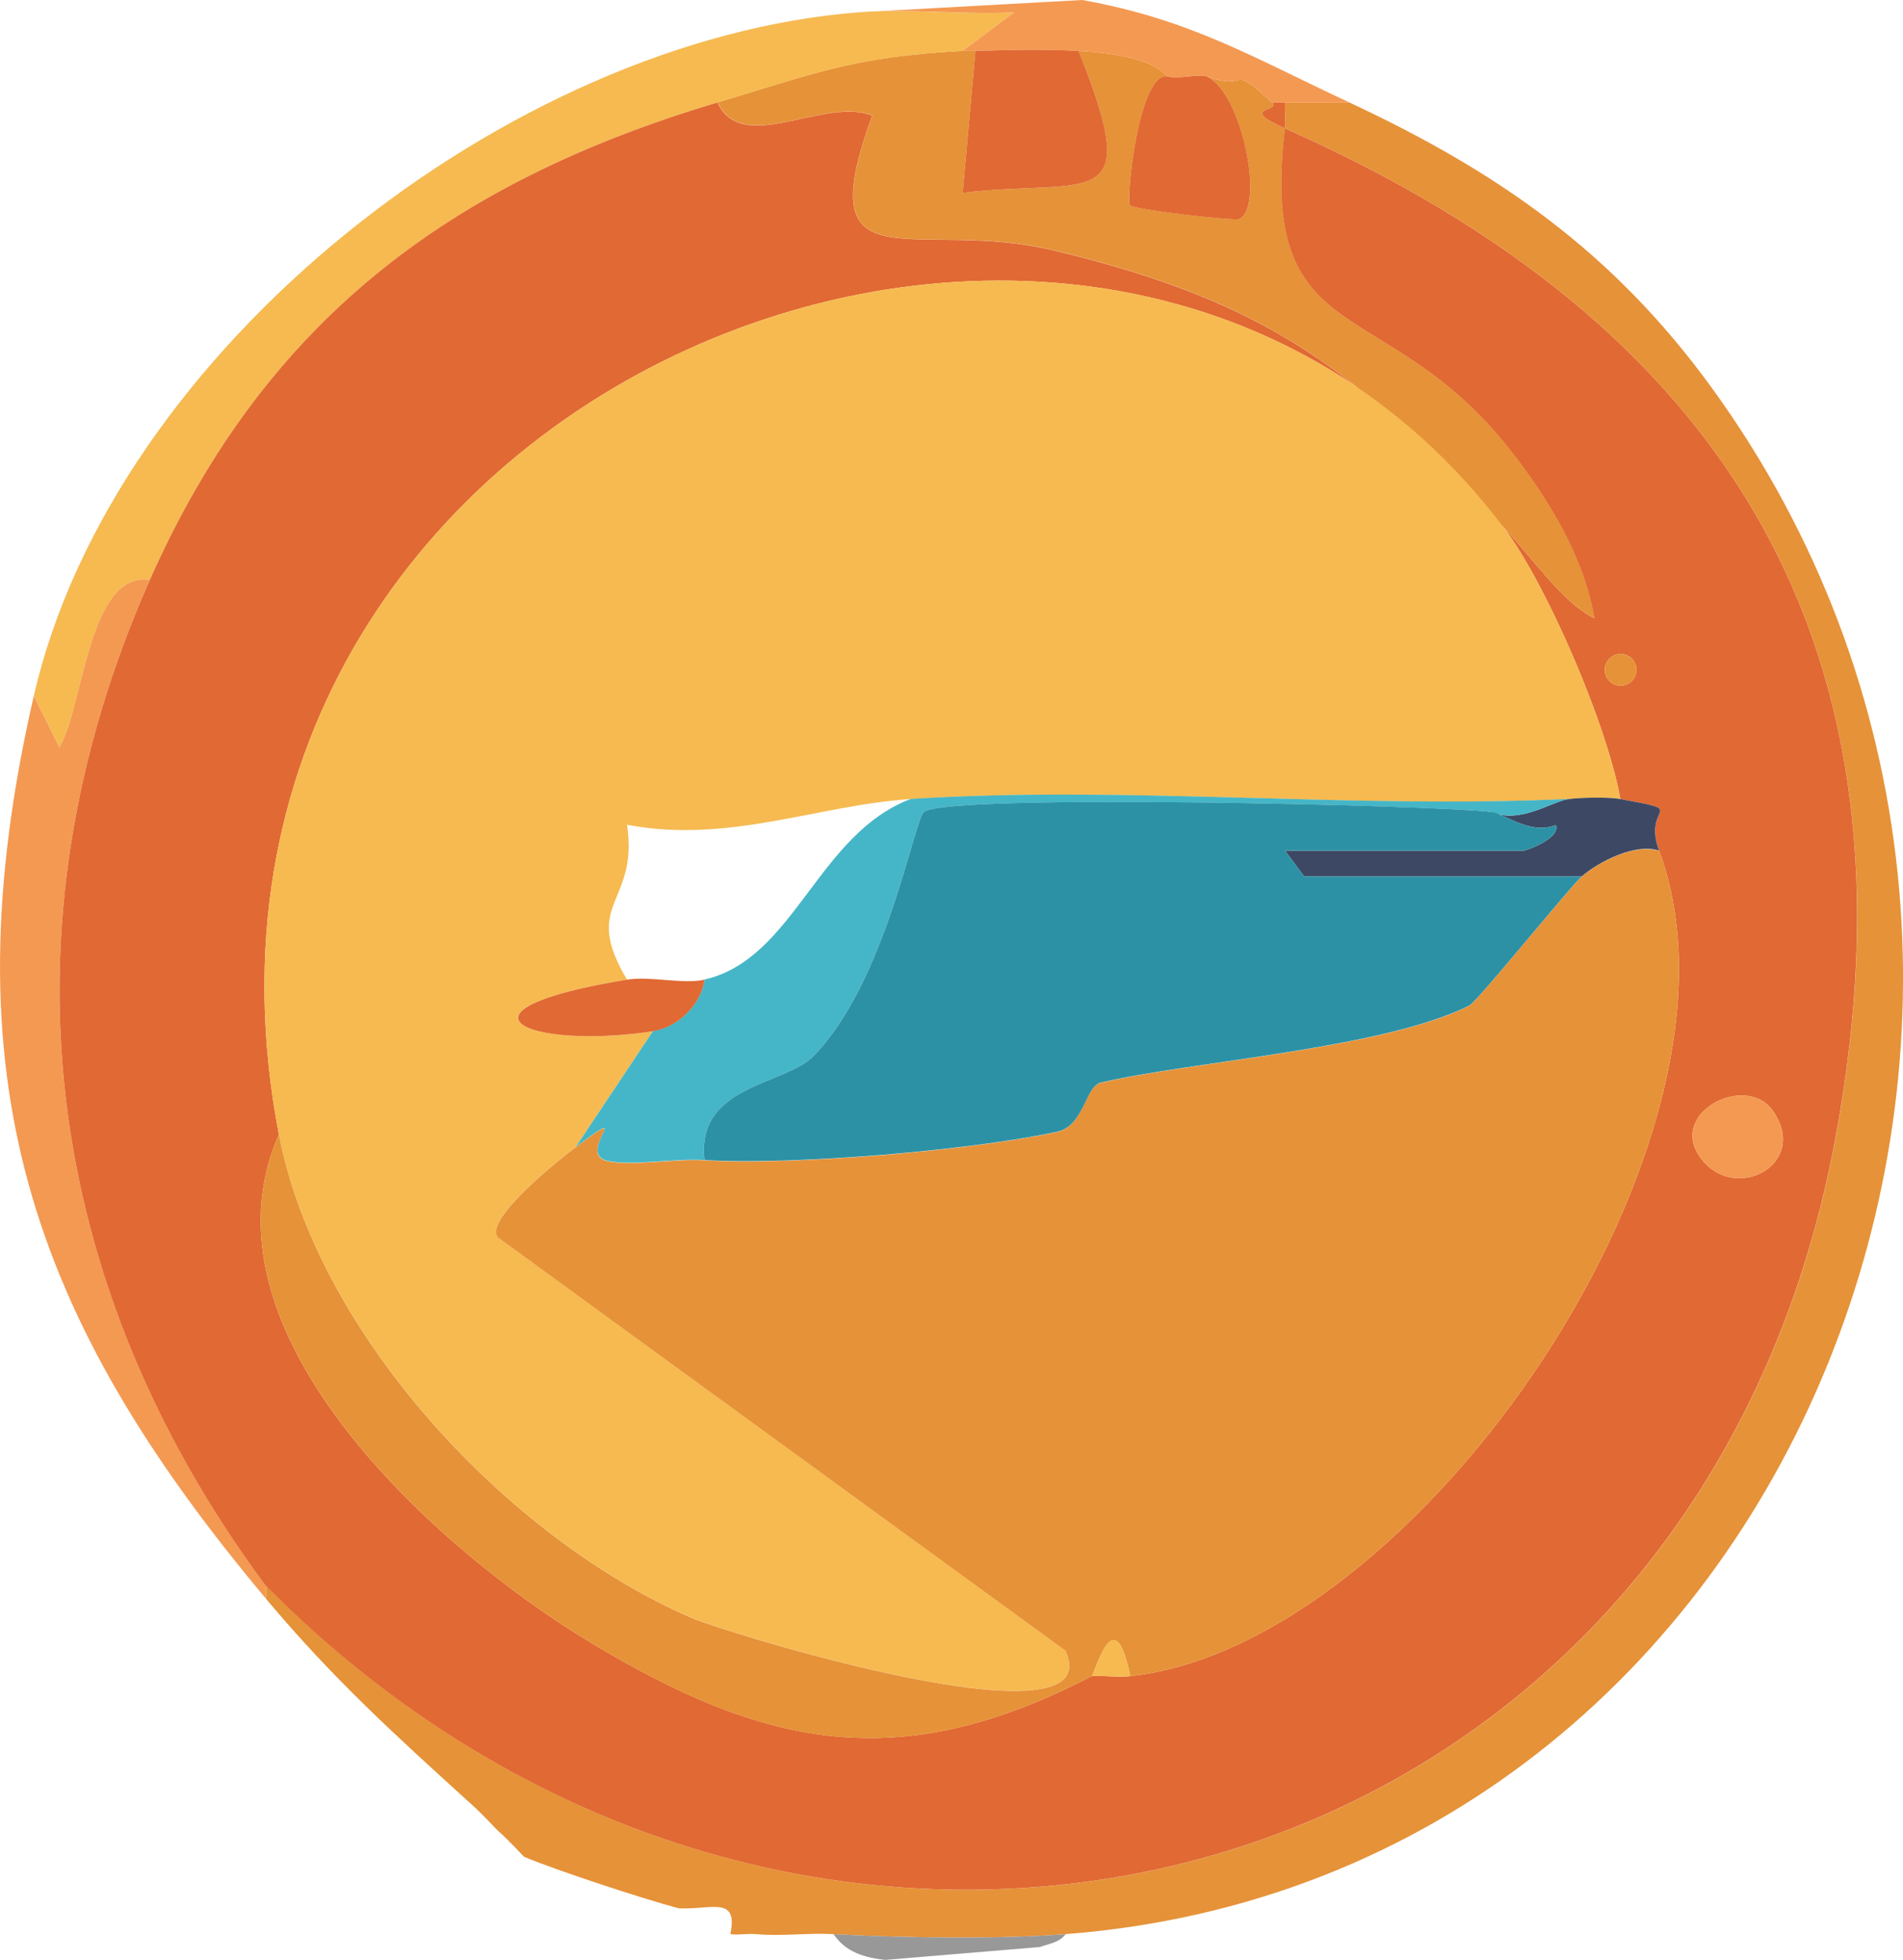 <?xml version="1.0" encoding="UTF-8"?><svg id="Camada_2" xmlns="http://www.w3.org/2000/svg" viewBox="0 0 147.53 151.95"><defs><style>.cls-1{fill:#f49952;}.cls-2{fill:#f6ba51;}.cls-3{fill:#e16933;}.cls-4{fill:#e69238;}.cls-5{fill:#2d91a5;}.cls-6{fill:#3d4964;}.cls-7{fill:#45b6c7;}.cls-8{fill:#999899;}</style></defs><g id="Camada_1-2"><path class="cls-4" d="M104.62,7.95c11.58,5.41,20.43,11.62,28,22,33.85,46.45,7.06,115.59-50,120-5.33.41-12.6.29-18,0-1.98-.11-4.03.18-6,0-.65-.06-1.36.09-2,0,.63-3-1.49-1.88-4-2-2.62-.69-9.52-2.95-12-4-.11-.09-.95-1.07-2-2-.22-.19-1.02-1.11-2-2-5.94-5.39-10.8-9.79-16-16v-1c42.03,42.43,110.57,25.6,121.7-34.8,7.04-38.22-8.62-63.09-42.7-78.2.08-.65-.05-1.34,0-2h5Z"/><path class="cls-4" d="M74.62,3.95c.33-.02.67.01,1,0l-.99,11c9.99-1.17,14.11,1.77,8.99-11,6.15.34,6.59,1.91,7,2-2.28-.75-3.39,9.65-3,9.99.32.28,8.1,1.22,8.48,1.03,1.93-1,.2-9.64-2.48-11.02,3.34,1.18,1.53-1.2,5,2,.77.71-2.75.34,1,2-2.05,17.53,7.77,12.56,17.51,24.99,2.92,3.73,5.69,8.25,6.49,13-2.44-1.19-4.85-4.71-6.99-6.99-11.29-12-17.96-17.49-34.95-21.55-10.82-2.58-19.02,3.17-14.05-10.45-3.76-1.47-10.04,3.14-12-1.01,7.7-2.3,10.53-3.53,19-4Z"/><path class="cls-2" d="M66.62.95c3.94-.3,8.04.21,11.99.01l-3.99,2.99c-8.47.47-11.3,1.7-19,4C34.91,14.12,20.52,24.88,11.62,44.95c-4.82-.67-5.15,10-7.02,12.99l-1.98-3.99C8.79,27.07,39.55,3.02,66.62.95Z"/><path class="cls-1" d="M11.62,44.95C-.31,71.85,3.21,99.51,20.62,122.95v1C2.39,102.19-4.17,83.52,2.62,53.95l1.98,3.99c1.87-3,2.2-13.66,7.02-12.99Z"/><path class="cls-1" d="M66.62.95l17.27-.95c8.4,1.5,13.29,4.48,20.73,7.95h-6c-3.47-3.2-1.66-.82-5-2-.7-.25-2.12.19-3,0-.41-.09-.85-1.66-7-2-2.61-.15-5.38-.08-8,0-.33.01-.67-.02-1,0l3.99-2.99c-3.96.19-8.05-.31-11.99-.01Z"/><path class="cls-8" d="M82.62,149.95c-.51.67-1.28.73-2,1l-12,1c-1.59-.18-3.04-.58-4-2,5.4.29,12.67.41,18,0Z"/><path class="cls-3" d="M99.62,9.95c-3.75-1.66-.23-1.29-1-2h1c-.05.66.08,1.35,0,2Z"/><path class="cls-3" d="M55.62,7.95c1.95,4.15,8.23-.46,12,1.01-4.97,13.61,3.23,7.87,14.05,10.45,17,4.06,23.66,9.54,34.95,21.55C85.36-.61,10.48,29.98,21.62,87.95c-6.74,15.28,12.24,32.2,24.13,39.37,13.52,8.15,23.93,10.41,38.87,2.63.99-.07,2.02.11,3,0,22.35-2.42,49.3-41.75,41-64-1.36-3.64,2.53-2.99-3-4-1.01-5.72-5.7-16.6-9-21,2.15,2.28,4.55,5.8,6.99,6.99-.8-4.75-3.57-9.27-6.49-13-9.73-12.43-19.56-7.46-17.51-24.99,34.09,15.11,49.75,39.99,42.7,78.2-11.13,60.39-79.67,77.23-121.7,34.8C3.21,99.51-.31,71.85,11.62,44.95,20.52,24.88,34.91,14.12,55.62,7.95ZM126.87,51.93c0-.68-.55-1.23-1.23-1.23s-1.23.55-1.23,1.23.55,1.23,1.23,1.23,1.23-.55,1.23-1.23ZM137.45,86.13c-2.11-3.06-8.51.28-5.41,3.9,2.7,3.16,8.21.15,5.41-3.9Z"/><path class="cls-3" d="M83.62,3.95c5.12,12.77,1.01,9.83-8.99,11l.99-11c2.62-.08,5.39-.15,8,0Z"/><path class="cls-3" d="M90.62,5.95c.88.19,2.3-.25,3,0,2.69,1.38,4.41,10.01,2.48,11.02-.38.2-8.16-.74-8.48-1.03-.39-.35.71-10.74,3-9.99Z"/><path class="cls-1" d="M137.45,86.13c2.8,4.05-2.71,7.06-5.41,3.9-3.1-3.62,3.3-6.97,5.41-3.9Z"/><circle class="cls-4" cx="125.64" cy="51.93" r="1.23"/><path class="cls-2" d="M21.62,87.95C10.48,29.98,85.36-.61,116.62,40.95c3.3,4.4,7.99,15.28,9,21-.94-.17-2.99-.12-4,0-16.89.79-34.15-1.06-51,0-7.17.45-14.18,3.5-22.01,1.99.93,6.16-3.59,6.01,0,12.01-14.61,2.38-7.84,5.48,2,4l-6,9c-1.06.8-7.24,5.65-5.99,6.99l43.99,32.03c3.52,7.84-26.36-1.41-28.98-2.54-14.23-6.14-29.04-22-32.01-37.49Z"/><path class="cls-4" d="M128.62,65.95c8.3,22.25-18.65,61.58-41,64-1.25-6.21-2.71-.15-3,0-14.94,7.78-25.35,5.53-38.87-2.63-11.89-7.17-30.87-24.1-24.13-39.37,2.97,15.49,17.78,31.35,32.01,37.49,2.62,1.13,32.5,10.37,28.98,2.54l-43.99-32.03c-1.24-1.34,4.93-6.2,5.99-6.99,4.89-3.67-.13.57,2.55,1.08,1.93.37,5.15-.22,7.45-.08,6.84.41,20.56-.74,27.31-2.19,2.12-.45,2.18-3.53,3.42-3.82,7.13-1.68,21.79-2.6,28.56-5.97.59-.3,7.85-9.26,8.71-10.01,1.26-1.1,4.14-2.62,6-2Z"/><path class="cls-2" d="M84.62,129.95c.29-.15,1.75-6.21,3,0-.98.11-2.01-.07-3,0Z"/><path class="cls-6" d="M125.62,61.95c5.53,1.01,1.64.36,3,4-1.86-.62-4.74.9-6,2h-21.52s-1.48-2-1.48-2h18.5c.2,0,2.91-.97,2.49-1.99-1.92.82-4.01-.89-4.99-1.01,2.24.97,4.69-.84,6-1,1.01-.12,3.06-.17,4,0Z"/><path class="cls-7" d="M121.62,61.95c-1.31.16-3.76,1.97-6,1-4.28-.52-42.33-1.43-43.99,0-.8.69-2.94,13.19-8.57,18.93-2.23,2.28-9.13,2.23-8.44,8.06-2.3-.14-5.52.45-7.45.08-2.68-.51,2.34-4.75-2.55-1.08l6-9c1.91-.29,3.74-2.04,4-4,6.96-1.58,8.77-11.3,16-14,16.85-1.06,34.11.79,51,0Z"/><path class="cls-3" d="M48.62,75.95c1.8-.29,4.35.38,6,0-.26,1.96-2.09,3.71-4,4-9.84,1.48-16.61-1.62-2-4Z"/><path class="cls-5" d="M115.62,62.95c.98.12,3.08,1.83,4.99,1.01.42,1.02-2.29,1.99-2.49,1.99h-18.5l1.48,2h21.52c-.86.75-8.12,9.72-8.71,10.01-6.77,3.37-21.44,4.3-28.56,5.97-1.23.29-1.29,3.37-3.42,3.82-6.75,1.45-20.47,2.6-27.31,2.19-.69-5.83,6.21-5.78,8.44-8.06,5.63-5.74,7.77-18.24,8.57-18.93,1.67-1.44,39.71-.53,43.99,0Z"/></g></svg>